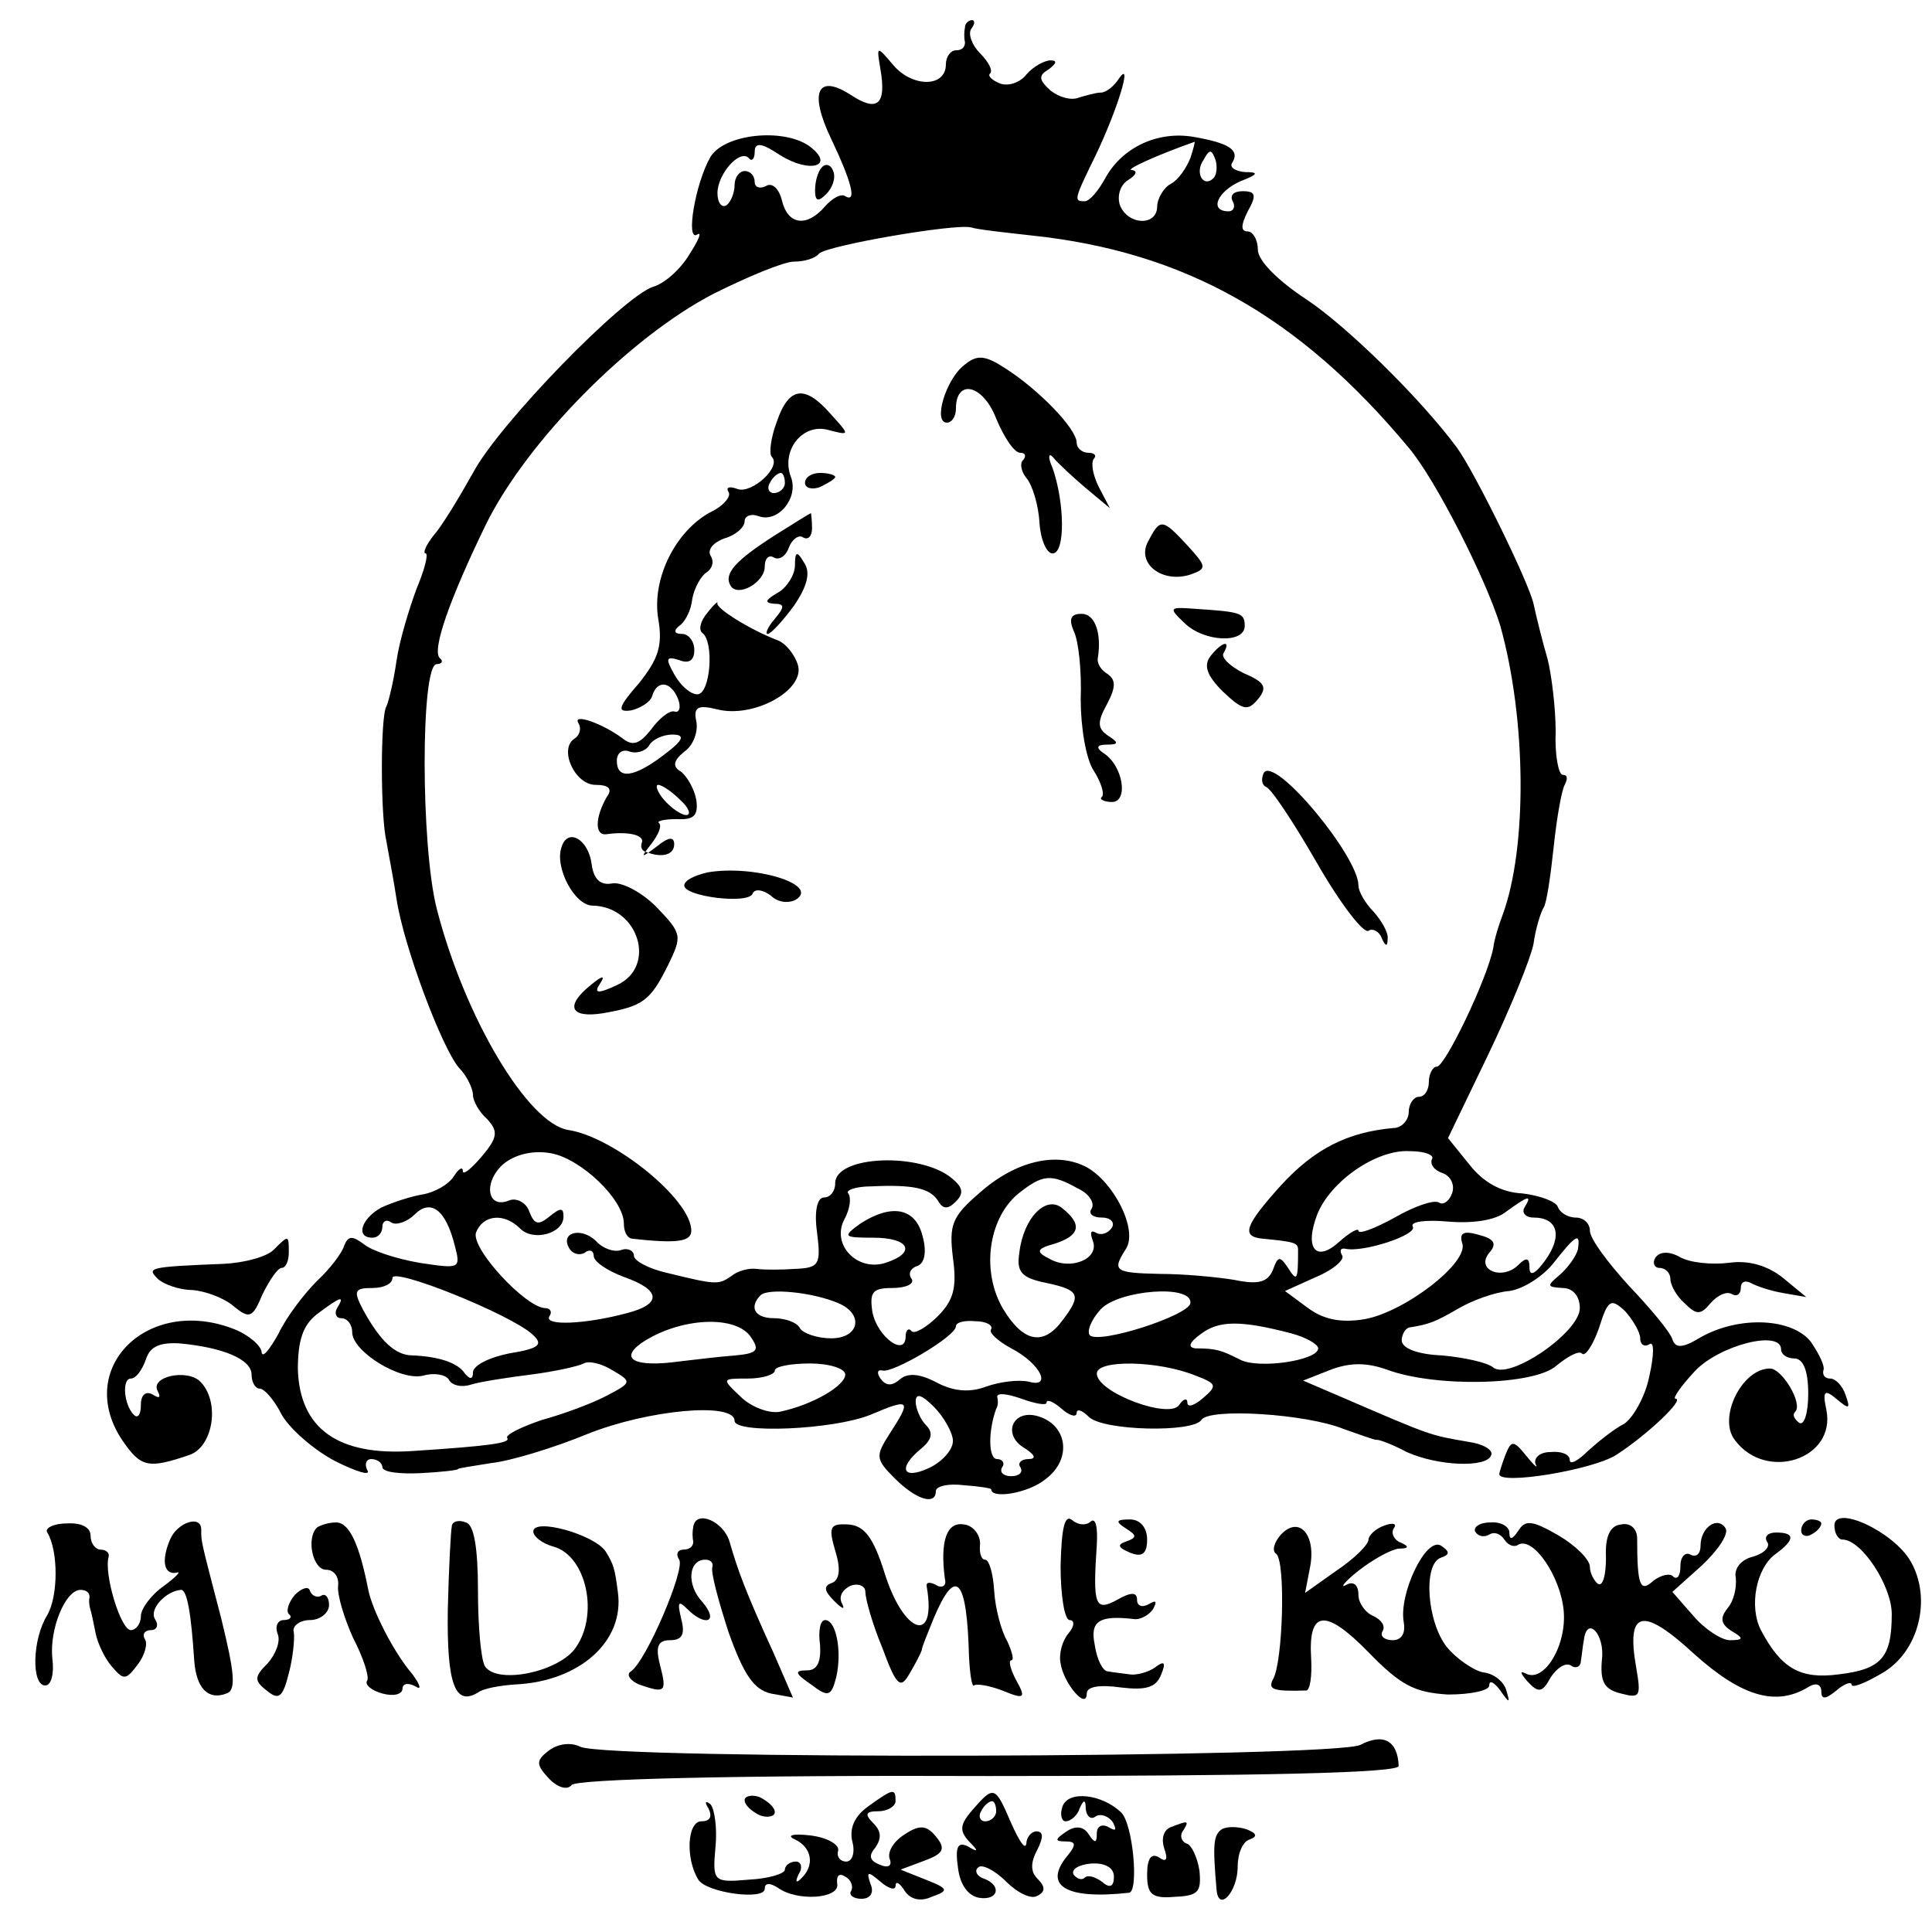 <?xml version="1.0" standalone="no"?>
<!DOCTYPE svg PUBLIC "-//W3C//DTD SVG 20010904//EN"
 "http://www.w3.org/TR/2001/REC-SVG-20010904/DTD/svg10.dtd">
<svg version="1.0" xmlns="http://www.w3.org/2000/svg"
 width="192pt" height="192pt" viewBox="0 0 192 192"
 preserveAspectRatio="xMidYMid meet">
<g transform="translate(0,192) scale(0.1,-0.1)"
fill="#000000" stroke="none">
<path d="M959 1893 c-1 -5 -1 -11 0 -15 0 -5 -3 -8 -9 -8 -5 0 -10 -6 -10 -14
0 -23 -33 -23 -52 -1 -17 20 -17 20 -13 -4 6 -35 -3 -43 -30 -25 -33 21 -41 2
-19 -44 20 -42 26 -64 14 -57 -4 3 -13 -2 -20 -10 -18 -21 -37 -19 -43 6 -3
12 -10 18 -16 14 -6 -3 -11 -1 -11 4 0 6 -4 11 -10 11 -5 0 -10 -6 -10 -14 0
-8 -4 -17 -8 -20 -5 -3 -9 3 -9 12 0 19 22 44 31 35 3 -4 6 -1 6 6 0 10 7 9
25 -3 30 -19 56 -11 29 9 -26 18 -84 12 -98 -11 -15 -26 -25 -85 -13 -77 5 3
1 -6 -8 -20 -9 -15 -25 -29 -36 -32 -30 -10 -153 -136 -179 -185 -14 -25 -31
-53 -39 -62 -8 -10 -11 -18 -8 -18 3 0 -1 -16 -9 -35 -7 -19 -17 -51 -20 -72
-3 -21 -8 -41 -10 -45 -6 -9 -6 -109 0 -134 2 -12 7 -37 10 -57 7 -47 45 -148
62 -168 8 -8 14 -21 14 -27 0 -6 6 -17 14 -24 11 -12 11 -18 -5 -37 -11 -13
-19 -19 -19 -15 0 5 -4 3 -9 -5 -5 -8 -19 -16 -31 -18 -12 -2 -30 -8 -41 -13
-20 -11 -26 -30 -9 -30 6 0 10 5 10 11 0 5 4 8 9 4 5 -3 16 1 23 8 16 16 31 5
40 -31 6 -23 5 -23 -35 -17 -23 4 -48 12 -56 19 -11 8 -15 8 -19 -2 -2 -7 -14
-23 -27 -35 -12 -12 -30 -35 -38 -52 -9 -16 -16 -25 -17 -19 0 6 -12 17 -27
23 -86 34 -160 -39 -111 -111 18 -26 25 -28 66 -14 24 8 31 53 11 73 -13 13
-51 5 -42 -10 3 -6 1 -7 -5 -3 -7 4 -12 0 -12 -10 0 -10 -3 -14 -7 -10 -10 10
-12 36 -3 36 5 0 11 8 15 19 4 13 14 17 33 16 44 -4 72 -16 72 -31 0 -8 4 -14
8 -14 5 0 15 -12 22 -26 8 -14 32 -35 53 -46 22 -11 36 -15 32 -9 -3 6 -1 11
4 11 6 0 11 -4 11 -8 0 -5 17 -7 38 -6 20 1 37 3 37 4 0 1 15 3 33 6 19 2 62
15 96 29 60 24 146 32 146 13 0 -13 98 -9 135 6 40 17 41 15 19 -19 -14 -22
-14 -25 5 -44 22 -22 41 -27 41 -13 0 5 12 8 28 6 15 -1 27 -3 27 -4 0 -10 37
-4 54 10 27 20 22 55 -9 63 -24 6 -34 -19 -12 -32 11 -7 12 -11 4 -11 -7 0
-11 -4 -8 -8 3 -5 -1 -9 -9 -9 -8 0 -12 4 -9 9 3 4 0 8 -5 8 -9 0 -9 28 -1 50
2 3 2 8 1 12 0 4 10 3 24 -2 14 -5 25 -7 25 -4 0 4 7 1 15 -6 8 -7 15 -9 15
-4 0 4 5 3 12 -4 14 -14 104 -16 112 -3 8 12 104 6 141 -9 17 -6 31 -11 33
-11 1 1 15 -4 30 -12 31 -14 80 -16 84 -3 2 5 -8 11 -22 13 -40 7 -35 5 -130
46 l-35 15 28 11 c19 7 35 7 55 0 48 -18 147 -16 169 4 11 9 22 15 25 12 3 -4
11 8 17 25 9 29 12 30 26 17 8 -9 15 -21 15 -27 0 -6 4 -9 9 -6 5 4 5 -10 0
-32 -4 -20 -16 -41 -25 -47 -10 -5 -26 -18 -36 -27 -10 -10 -18 -14 -18 -9 0
6 -9 9 -19 8 -11 0 -17 -6 -15 -12 3 -5 -1 -2 -9 8 -13 16 -15 16 -21 1 -3 -8
-6 -17 -6 -19 0 -11 92 4 116 19 31 20 69 56 59 56 -3 0 5 12 19 27 24 26 86
42 86 22 0 -5 6 -9 13 -9 9 0 14 -12 14 -35 0 -19 -4 -32 -9 -29 -5 4 -7 8 -4
11 8 8 -13 43 -25 43 -28 0 -52 -49 -35 -71 31 -42 101 -19 91 30 -4 19 -2 21
11 10 12 -10 13 -9 8 5 -3 9 -10 16 -15 16 -5 0 -8 3 -7 8 2 4 -4 16 -12 28
-18 24 -71 27 -110 5 -18 -11 -25 -11 -28 -2 -2 7 -22 31 -43 53 -21 23 -39
47 -39 55 0 7 -6 13 -14 13 -8 0 -16 5 -18 11 -2 5 -18 11 -35 13 -21 1 -39
11 -53 29 l-21 26 40 83 c22 46 42 95 45 110 2 15 7 31 10 36 3 4 7 32 10 60
3 29 8 57 11 62 3 6 3 10 -2 10 -4 0 -8 19 -7 43 0 23 -4 56 -8 72 -5 17 -11
41 -14 55 -5 22 -58 130 -76 155 -37 50 -110 121 -149 147 -29 19 -49 39 -49
50 0 10 -5 18 -10 18 -7 0 -7 6 0 20 9 16 8 20 -5 20 -9 0 -13 -4 -10 -10 3
-5 1 -10 -4 -10 -20 0 -11 20 12 30 18 7 18 9 4 9 -10 1 -16 5 -12 10 7 12 -4
19 -39 25 -35 6 -70 -10 -87 -40 -7 -13 -16 -24 -21 -24 -11 0 -11 1 11 46 22
46 37 96 23 76 -5 -8 -13 -14 -18 -14 -5 0 -15 -3 -22 -5 -7 -3 -19 0 -28 7
-12 11 -12 15 -2 21 8 6 9 9 2 9 -6 0 -17 -6 -24 -14 -6 -8 -18 -12 -26 -9 -8
3 -13 8 -10 10 3 3 -2 12 -10 20 -8 8 -12 19 -9 24 4 5 4 9 1 9 -3 0 -7 -3 -7
-7z m224 -130 c-4 -10 -12 -22 -20 -26 -7 -4 -13 -15 -13 -22 0 -20 -29 -19
-37 1 -3 9 0 20 8 25 8 5 10 9 4 10 -8 0 25 15 62 28 1 1 -1 -7 -4 -16z m23
-20 c-10 -10 -19 5 -10 18 6 11 8 11 12 0 2 -7 1 -15 -2 -18z m-181 -57 c152
-16 266 -80 375 -211 27 -32 77 -131 91 -177 26 -93 27 -221 2 -288 -3 -8 -8
-23 -9 -32 -6 -31 -48 -118 -56 -118 -4 0 -8 -7 -8 -15 0 -8 -4 -15 -10 -15
-5 0 -10 -7 -10 -15 0 -8 -7 -16 -15 -16 -46 -4 -79 -21 -112 -57 -36 -40 -40
-51 -18 -53 31 -3 35 -4 35 -11 0 -31 -1 -32 -10 -18 -8 12 -10 12 -15 -2 -5
-12 -14 -15 -38 -10 -18 3 -51 6 -74 6 -46 1 -48 3 -34 25 12 19 -12 66 -39
81 -30 16 -71 6 -106 -25 -28 -24 -31 -32 -27 -65 4 -29 1 -42 -15 -58 -11
-11 -23 -18 -26 -15 -3 4 -6 1 -6 -5 0 -21 -28 -1 -33 24 -3 20 0 24 20 24 13
0 22 4 19 9 -4 5 -1 11 6 13 7 3 9 14 5 29 -7 29 -31 33 -62 13 -18 -13 -17
-14 13 -14 36 0 43 -15 12 -25 -28 -9 -54 18 -41 43 6 11 7 22 4 26 -3 3 7 7
23 7 42 2 58 -2 66 -14 5 -9 10 -9 18 -1 8 8 7 14 -4 23 -31 26 -116 23 -116
-5 0 -8 -5 -14 -11 -14 -7 0 -10 -14 -7 -35 4 -32 2 -35 -22 -36 -14 -1 -31
-1 -38 0 -8 1 -19 -2 -25 -7 -13 -9 -15 -9 -64 3 -18 4 -33 12 -33 17 0 5 -6
8 -12 6 -7 -3 -19 1 -26 9 -15 14 -36 8 -26 -8 3 -5 10 -7 15 -4 5 4 9 2 9 -3
0 -6 14 -15 30 -21 37 -13 38 -27 3 -36 -41 -11 -83 -13 -77 -3 3 4 1 8 -4 8
-19 0 -74 59 -69 75 7 18 28 20 44 4 13 -13 43 -5 43 12 0 9 -3 9 -14 0 -11
-9 -15 -8 -20 5 -3 9 -13 14 -20 11 -22 -9 -26 18 -6 36 12 10 30 14 47 11 30
-5 73 -46 73 -70 0 -8 3 -14 8 -15 45 -5 59 -3 59 8 0 31 -77 93 -122 100 -40
6 -103 111 -131 220 -16 63 -16 243 0 243 5 0 7 3 3 6 -8 8 10 59 46 133 41
83 143 186 226 229 34 17 70 32 80 32 10 0 21 3 25 8 8 8 135 30 151 26 6 -2
33 -5 60 -8z m398 -918 c-2 -5 2 -11 11 -14 8 -3 12 -12 9 -20 -3 -8 -9 -12
-13 -9 -5 3 -25 -4 -44 -15 -20 -11 -36 -17 -36 -13 0 3 -9 -2 -19 -11 -23
-21 -35 -7 -22 27 13 33 59 65 92 63 15 0 25 -4 22 -8z m-352 -29 c11 -5 17
-14 14 -20 -4 -5 1 -9 10 -9 9 0 13 -5 10 -10 -4 -6 -11 -8 -16 -5 -5 3 -6 0
-3 -8 7 -18 -22 -30 -43 -18 -14 7 -13 10 5 15 25 8 28 19 8 35 -16 14 -39 -9
-43 -44 -3 -19 2 -25 27 -30 33 -7 35 -12 16 -37 -19 -26 -39 -22 -59 11 -22
37 -15 89 14 114 25 20 33 21 60 6z m444 -19 c-3 -5 1 -10 9 -10 24 0 29 -18
12 -42 -10 -14 -16 -17 -16 -8 0 10 -3 11 -11 3 -16 -16 -43 -5 -29 12 8 9 5
14 -11 18 -14 4 -19 2 -16 -8 8 -19 -57 -69 -97 -76 -24 -4 -41 0 -56 11 l-23
17 31 14 c17 7 28 17 26 21 -3 5 -2 8 3 7 18 -4 72 14 67 22 -3 5 13 7 35 5
24 -2 47 1 58 10 22 16 26 17 18 4z m53 -42 c-2 -7 -10 -18 -18 -25 -13 -11
-13 -12 3 -13 10 0 17 -8 17 -20 0 -24 -70 -72 -86 -59 -6 5 -29 10 -51 12
-24 1 -40 7 -40 15 0 6 4 13 9 13 18 3 24 5 48 19 14 8 36 16 50 17 14 2 34
15 44 28 22 28 27 31 24 13z m-1039 -84 c11 -10 8 -14 -23 -19 -20 -4 -36 -12
-36 -19 0 -7 -3 -7 -8 -1 -7 11 -27 17 -52 18 -17 0 -32 14 -49 45 -10 19 -9
22 9 22 11 0 20 4 20 10 0 11 117 -36 139 -56z m304 31 c26 -11 21 -35 -7 -35
-14 0 -28 5 -31 10 -3 6 -15 10 -26 10 -19 0 -25 11 -13 23 8 7 51 3 77 -8z
m350 0 c-1 -12 -90 -41 -100 -32 -3 4 1 15 11 26 18 19 91 25 89 6z m-848 -5
c-3 -5 -1 -10 4 -10 6 0 11 -6 11 -14 0 -19 48 -49 71 -43 10 3 22 1 25 -4 3
-6 13 -8 22 -5 10 3 36 7 60 10 23 3 46 8 52 11 5 3 18 0 29 -7 19 -11 19 -12
-6 -25 -13 -7 -42 -18 -64 -24 -21 -7 -37 -15 -35 -18 4 -5 -17 -8 -94 -13
-74 -5 -112 22 -114 81 0 29 5 44 19 55 24 18 28 19 20 6z m412 -30 c8 -12 5
-15 -16 -17 -14 -1 -39 -4 -56 -6 -43 -6 -60 2 -38 18 38 26 96 29 110 5z
m238 9 c-3 -3 7 -12 20 -19 29 -15 41 -40 17 -33 -10 2 -28 0 -42 -5 -16 -6
-32 -5 -49 4 -17 9 -29 10 -37 3 -8 -7 -14 -6 -19 1 -4 6 -3 9 2 8 10 -3 73
34 73 44 0 4 9 6 19 5 11 0 18 -4 16 -8z m298 -4 c15 -4 27 -11 27 -15 0 -12
-60 -21 -78 -11 -18 9 -23 11 -44 11 -8 1 -6 6 5 14 18 14 40 14 90 1z m-443
-41 c0 -11 -32 -30 -65 -37 -11 -2 -29 5 -39 15 -19 18 -19 18 7 18 15 0 27 4
27 8 0 4 16 7 35 7 19 0 35 -5 35 -11z m348 -1 c21 -8 22 -10 8 -22 -9 -8 -16
-10 -16 -5 0 5 -4 4 -8 -2 -9 -15 -82 12 -82 31 0 14 61 13 98 -2z m-241 -65
c0 -9 -11 -21 -24 -27 -26 -12 -31 0 -8 19 11 9 13 16 5 24 -5 5 -10 16 -10
23 0 9 6 7 18 -5 10 -10 19 -26 19 -34z"/>
<path d="M958 1557 c-18 -14 -31 -57 -17 -57 5 0 9 6 9 14 0 30 27 24 40 -10
8 -19 18 -34 24 -34 5 0 6 -3 3 -7 -4 -3 -2 -12 3 -18 6 -7 12 -27 13 -44 1
-17 7 -31 13 -31 13 0 12 51 0 85 -5 11 -4 16 1 10 4 -5 19 -19 32 -30 l24
-20 -11 21 c-6 12 -8 24 -5 28 3 3 1 6 -5 6 -7 0 -12 5 -12 10 0 14 -38 53
-71 74 -20 13 -28 14 -41 3z"/>
<path d="M772 1501 c-6 -16 -8 -32 -5 -35 10 -10 -20 -37 -34 -32 -8 3 -12 2
-9 -3 3 -4 -5 -14 -18 -20 -35 -19 -58 -66 -52 -105 5 -28 0 -41 -19 -65 -21
-24 -22 -29 -8 -27 9 2 19 8 21 14 5 17 19 15 26 -3 3 -8 1 -14 -4 -12 -5 1
-15 -7 -23 -18 -11 -14 -18 -17 -28 -9 -20 15 -51 26 -44 15 3 -5 1 -12 -4
-15 -16 -10 0 -46 21 -46 13 0 17 -4 11 -12 -12 -21 -12 -39 0 -37 22 3 37 -1
35 -8 -2 -5 0 -9 5 -10 16 -6 27 -2 27 8 0 8 -6 7 -17 -2 -16 -12 -17 -12 -6
2 7 9 11 18 8 21 -3 2 5 4 18 4 17 -1 21 4 19 19 -2 11 -9 23 -15 28 -9 5 -8
11 3 20 9 6 14 20 12 30 -3 14 1 17 21 12 36 -9 87 19 80 44 -3 10 -12 22 -21
25 -26 10 -62 32 -59 37 1 2 -4 -2 -10 -10 -7 -8 -9 -17 -5 -20 12 -9 8 -61
-5 -61 -7 0 -17 9 -23 20 -9 16 -8 18 5 14 10 -4 15 0 15 10 0 9 -6 16 -12 16
-8 0 -9 3 -3 8 6 4 12 16 13 27 2 11 9 23 14 26 6 4 8 11 4 17 -3 6 3 13 14
17 11 3 20 11 20 17 0 5 6 8 14 5 19 -7 40 18 32 39 -10 26 11 53 36 47 23 -6
23 -6 4 15 -26 30 -42 28 -54 -7z m8 -61 c0 -5 -5 -10 -11 -10 -5 0 -7 5 -4
10 3 6 8 10 11 10 2 0 4 -4 4 -10z m-120 -270 c-30 -23 -47 -25 -47 -6 0 8 6
12 13 9 6 -2 15 0 19 6 3 6 14 11 23 11 13 0 12 -5 -8 -20z m16 -45 c9 -8 11
-15 6 -15 -5 0 -15 7 -22 15 -7 8 -9 15 -6 15 4 0 14 -7 22 -15z"/>
<path d="M800 1440 c0 -5 7 -7 15 -4 8 4 15 8 15 10 0 2 -7 4 -15 4 -8 0 -15
-4 -15 -10z"/>
<path d="M770 1388 c-39 -25 -51 -38 -44 -50 7 -12 34 3 34 19 0 8 4 12 9 9 5
-3 12 1 15 10 3 8 10 13 14 10 5 -3 9 1 9 9 0 8 -1 15 -1 15 -1 0 -17 -10 -36
-22z"/>
<path d="M1141 1382 c-12 -22 14 -42 42 -33 17 6 16 8 -3 29 -25 27 -27 27
-39 4z"/>
<path d="M790 1358 c0 -9 -8 -22 -17 -27 -12 -7 -14 -10 -4 -11 11 0 11 -3 1
-15 -7 -8 -10 -15 -7 -15 3 0 15 13 26 28 13 19 17 33 10 43 -7 12 -9 11 -9
-3z"/>
<path d="M1177 1301 c19 -19 60 -21 60 -3 0 13 -4 14 -50 17 -25 2 -26 1 -10
-14z"/>
<path d="M1067 1293 c5 -10 8 -40 7 -68 0 -27 5 -59 13 -71 7 -11 11 -23 8
-26 -3 -2 2 -5 10 -5 17 0 11 37 -9 49 -7 5 -6 8 4 8 12 0 12 2 1 9 -10 7 -11
13 -1 31 9 17 9 24 1 30 -7 4 -11 11 -10 16 4 25 -3 44 -16 44 -11 0 -13 -5
-8 -17z"/>
<path d="M1203 1268 c-7 -9 -4 -19 12 -35 20 -19 25 -20 35 -8 10 12 7 17 -14
26 -14 7 -23 16 -20 20 8 14 -2 11 -13 -3z"/>
<path d="M1256 1152 c-3 -6 -2 -12 2 -14 5 -1 28 -36 51 -76 23 -40 46 -70 51
-67 4 3 11 -1 13 -7 4 -9 6 -9 6 -1 1 6 -6 18 -14 27 -8 8 -15 20 -15 26 0 29
-83 129 -94 112z"/>
<path d="M558 1078 c-7 -20 13 -58 31 -58 46 -1 64 -61 24 -79 -19 -9 -23 -8
-17 1 6 9 3 9 -9 -1 -26 -21 -20 -33 12 -28 40 7 47 12 65 48 14 29 14 31 -12
58 -15 15 -35 25 -44 23 -11 -2 -18 4 -20 19 -3 25 -24 37 -30 17z"/>
<path d="M703 1053 c-13 -3 -23 -8 -23 -13 0 -11 64 -19 68 -8 2 5 10 4 18 -2
7 -7 18 -8 25 -4 24 15 -42 35 -88 27z"/>
<path d="M817 1754 c-4 -4 -7 -14 -7 -23 0 -11 3 -12 11 -4 6 6 10 16 7 23 -2
6 -7 8 -11 4z"/>
<path d="M272 678 c-7 -7 -29 -13 -50 -14 -76 -3 -76 -4 -65 -15 5 -5 21 -11
34 -11 13 -1 32 -8 41 -16 16 -13 19 -12 29 12 7 14 15 26 19 26 4 0 7 7 7 15
0 18 0 18 -15 3z"/>
<path d="M1645 670 c-3 -5 -1 -10 4 -10 6 0 11 -5 11 -11 0 -6 6 -17 14 -24
12 -12 16 -12 26 0 7 8 16 12 21 9 5 -3 9 0 9 6 0 6 4 8 10 5 5 -3 20 -8 32
-10 l23 -4 -23 19 c-15 12 -34 18 -54 15 -17 -2 -39 0 -49 6 -11 6 -20 5 -24
-1z"/>
<path d="M1054 364 c0 -30 4 -54 9 -54 5 0 5 -6 -1 -13 -6 -7 -10 -20 -8 -30
3 -20 26 -47 26 -30 0 7 13 9 34 6 25 -3 35 0 40 13 5 12 3 14 -6 7 -7 -5 -19
-8 -25 -7 -7 1 -17 2 -22 3 -5 0 -11 12 -13 26 -5 24 4 30 39 26 6 -1 15 4 19
10 4 8 3 9 -4 5 -7 -4 -12 -2 -12 4 0 8 -6 8 -20 0 -22 -12 -24 -5 -20 55 1
17 -1 27 -6 23 -4 -4 -12 -4 -18 1 -8 7 -11 -7 -12 -45z"/>
<path d="M1823 404 c0 -8 4 -14 8 -14 19 0 49 -46 49 -74 0 -43 -10 -55 -53
-60 -38 -5 -57 6 -77 44 -12 23 -5 62 15 76 19 14 19 21 0 21 -8 0 -12 -4 -9
-9 4 -5 -3 -12 -14 -15 -12 -3 -19 -12 -17 -21 1 -10 -2 -23 -8 -30 -8 -10 -7
-16 4 -23 12 -7 12 -9 -2 -9 -8 0 -25 11 -36 24 l-21 24 29 26 c16 15 27 31
24 37 -8 13 -25 1 -25 -17 0 -8 -4 -12 -10 -9 -5 3 -10 -2 -10 -11 0 -10 -3
-14 -7 -11 -3 4 -12 2 -20 -4 -13 -12 -16 -5 -16 42 0 10 -7 16 -16 14 -11 -1
-16 -12 -15 -33 0 -17 -3 -29 -8 -26 -4 3 -8 11 -8 17 0 7 -14 21 -31 31 -26
15 -33 16 -40 5 -6 -9 -9 -10 -9 -2 0 6 -9 11 -19 10 -11 0 -17 -5 -15 -9 3
-5 9 -6 14 -3 5 3 11 1 15 -5 4 -6 10 -8 14 -5 15 8 42 -32 45 -66 3 -35 -20
-72 -38 -62 -6 3 -5 0 2 -8 11 -12 15 -11 23 4 6 9 14 15 20 12 5 -4 10 -1 10
4 1 6 2 16 3 21 3 25 21 6 18 -19 -2 -22 2 -30 19 -34 19 -5 20 -3 15 26 -10
57 6 61 58 13 48 -43 82 -52 114 -32 7 4 12 2 12 -5 0 -8 4 -8 15 1 8 7 15 9
15 6 0 -4 13 1 30 11 37 21 50 74 29 111 -17 30 -76 57 -76 36z"/>
<path d="M47 397 c11 -18 11 -63 0 -82 -15 -24 -16 -70 -2 -70 6 0 9 12 7 27
-3 29 13 68 28 68 6 0 9 -3 9 -7 -1 -5 0 -10 1 -13 1 -3 3 -13 5 -23 2 -10 9
-25 16 -33 12 -14 14 -14 26 2 7 9 10 21 7 25 -3 5 0 9 6 9 6 0 8 5 4 11 -6
10 11 28 26 29 6 0 10 -24 13 -70 2 -28 14 -40 32 -33 10 3 8 21 -5 74 -21 81
-20 76 -20 89 0 15 -24 7 -31 -10 -9 -21 -6 -35 6 -33 6 2 0 -4 -12 -13 -13
-9 -23 -23 -23 -30 0 -8 -5 -14 -10 -14 -10 0 -27 56 -22 73 1 4 -3 7 -8 7 -5
0 -10 6 -10 14 0 8 -9 13 -24 12 -13 0 -22 -5 -19 -9z"/>
<path d="M315 402 c-11 -11 -4 -42 9 -42 8 0 13 -7 12 -16 -1 -9 6 -32 15 -52
10 -19 16 -38 14 -42 -3 -4 4 -10 15 -13 11 -3 20 -1 20 5 0 5 6 6 13 2 6 -4
5 1 -3 12 -19 22 -40 64 -44 84 -9 46 -19 67 -32 67 -8 0 -16 -3 -19 -5z"/>
<path d="M449 403 c-1 -4 -3 -42 -4 -83 -1 -73 7 -96 30 -82 5 4 22 7 37 8 64
3 109 43 102 92 -3 23 -4 27 -12 40 -11 17 -72 34 -72 20 0 -5 9 -12 20 -15
33 -9 46 -69 21 -102 -18 -23 -77 -35 -89 -17 -4 6 -7 40 -7 75 0 43 -4 66
-12 68 -7 3 -14 1 -14 -4z"/>
<path d="M689 403 c-1 -5 -1 -11 0 -15 0 -5 -4 -8 -10 -8 -5 0 -8 -4 -4 -10 6
-10 -33 -101 -48 -111 -5 -3 -1 -9 8 -13 26 -9 28 -8 21 19 -5 19 -2 25 10 25
12 0 15 6 11 21 -4 17 -3 19 6 10 18 -18 32 -13 15 7 -16 17 -14 42 3 42 5 0
8 -3 7 -7 -2 -5 6 -34 16 -65 15 -42 25 -57 42 -61 l22 -4 -20 46 c-27 59 -35
81 -43 109 -6 20 -33 32 -36 15z"/>
<path d="M830 379 c6 -19 4 -29 -3 -32 -9 -3 -8 -8 2 -18 8 -8 11 -9 8 -3 -4
7 0 14 8 18 8 3 15 0 15 -6 0 -7 7 -32 17 -56 14 -38 18 -41 27 -25 6 10 11
20 12 23 0 3 6 17 12 32 22 52 33 40 35 -39 1 -18 3 -30 5 -28 2 2 15 0 28 -5
22 -9 24 -8 14 10 -6 11 -8 20 -5 20 3 0 1 8 -4 19 -6 10 -12 33 -13 50 -1 17
-5 31 -9 31 -4 0 -6 7 -5 16 0 9 -7 18 -16 19 -17 3 -24 -16 -19 -54 2 -7 -3
-10 -9 -6 -6 3 -10 3 -9 -2 10 -58 -23 -47 -42 14 -11 35 -20 47 -36 48 -18 1
-20 -2 -13 -26z"/>
<path d="M1119 401 c11 -7 11 -9 0 -13 -9 -3 -8 -6 4 -11 12 -5 17 -1 17 13 0
12 -7 20 -17 20 -14 0 -15 -2 -4 -9z"/>
<path d="M1273 395 c-7 -8 -9 -16 -5 -19 10 -6 7 -109 -3 -125 -5 -10 0 -12
33 -11 4 0 6 15 5 32 -3 48 14 50 57 6 32 -33 46 -40 79 -42 23 0 41 4 41 9 0
6 5 3 11 -5 9 -13 10 -13 6 0 -2 8 -12 17 -23 18 -10 2 -27 14 -36 25 -20 25
-24 83 -6 89 9 3 9 6 0 12 -15 9 -42 -48 -37 -76 2 -11 -2 -18 -11 -18 -8 0
-13 4 -10 9 3 5 -1 11 -9 15 -8 3 -15 13 -15 21 0 10 -5 14 -12 10 -7 -4 -2 3
12 14 14 11 32 21 40 22 10 0 11 2 2 6 -6 2 -10 9 -7 14 4 5 -1 6 -9 3 -9 -3
-16 -10 -16 -14 0 -5 -14 -19 -32 -31 l-31 -22 5 26 c6 32 -11 51 -29 32z"/>
<path d="M1790 399 c0 -5 5 -7 10 -4 6 3 10 8 10 11 0 2 -4 4 -10 4 -5 0 -10
-5 -10 -11z"/>
<path d="M293 335 c-6 -7 -9 -16 -6 -19 4 -3 1 -6 -5 -6 -6 0 -9 -6 -6 -14 3
-7 -2 -20 -10 -29 -13 -13 -14 -17 -1 -27 12 -10 16 -7 22 17 4 15 6 34 5 41
-2 6 6 12 16 12 10 0 19 7 19 15 0 8 -4 12 -8 9 -4 -2 -9 0 -11 5 -1 5 -8 3
-15 -4z"/>
<path d="M815 285 c1 -17 -3 -25 -13 -25 -13 0 -12 -3 4 -14 17 -13 20 -12 25
7 6 26 0 57 -11 57 -5 0 -7 -11 -5 -25z"/>
<path d="M1352 186 c-25 -13 -744 -15 -775 -2 -10 5 -23 3 -32 -4 -13 -10 -12
-14 1 -28 9 -9 18 -11 22 -6 4 6 163 10 415 9 270 0 407 3 407 10 -1 25 -15
33 -38 21z"/>
<path d="M740 131 c0 -5 7 -11 15 -15 8 -3 15 -1 15 3 0 5 -7 11 -15 15 -8 3
-15 1 -15 -3z"/>
<path d="M863 125 c-14 -10 -19 -22 -16 -35 3 -11 0 -20 -6 -20 -6 0 -10 5 -8
11 1 6 -11 13 -28 15 -17 2 -24 0 -15 -4 17 -8 20 -26 6 -39 -5 -5 -6 -3 -2 5
4 6 2 12 -3 12 -6 0 -11 -4 -11 -8 0 -4 -16 -9 -36 -10 -35 -3 -36 -2 -33 32
2 19 -1 39 -5 43 -5 4 -6 2 -2 -4 4 -8 2 -13 -7 -13 -14 0 -16 -37 -3 -58 8
-13 66 -21 66 -9 0 6 5 6 13 1 19 -14 62 -11 59 4 -1 8 2 11 8 7 6 -3 8 -10 6
-14 -3 -4 2 -8 10 -8 9 0 13 6 9 15 -4 12 -3 13 10 2 8 -7 15 -9 15 -4 0 5 4
3 9 -5 6 -9 16 -11 27 -6 17 6 17 8 -6 17 l-25 10 24 9 c19 7 21 12 11 24 -9
11 -16 12 -31 2 -11 -7 -17 -17 -15 -24 3 -7 -1 -10 -10 -6 -10 4 -11 9 -4 17
6 9 6 16 -2 24 -9 9 -8 12 5 12 9 0 17 5 17 10 0 13 -2 13 -27 -5z"/>
<path d="M967 122 c-13 -15 -14 -21 -4 -32 10 -10 9 -11 -1 -5 -10 5 -13 0
-10 -21 2 -17 10 -28 21 -30 19 -3 23 12 5 19 -7 2 -10 8 -6 11 3 4 16 -2 28
-14 11 -11 25 -18 31 -14 8 4 8 9 0 17 -7 7 -7 16 0 29 6 12 6 18 -1 18 -5 0
-10 -6 -10 -12 -1 -7 -7 2 -15 20 -16 37 -17 38 -38 14z m23 -2 c0 -5 -5 -10
-11 -10 -5 0 -7 5 -4 10 3 6 8 10 11 10 2 0 4 -4 4 -10z"/>
<path d="M1056 125 c-3 -8 -1 -15 3 -15 5 0 12 6 14 13 4 9 6 9 6 -1 1 -7 5
-11 10 -7 5 3 13 0 17 -6 4 -8 3 -9 -4 -5 -7 4 -12 1 -12 -6 0 -10 -2 -10 -8
-1 -5 8 -13 9 -22 3 -12 -8 -12 -10 -1 -10 10 0 11 -3 2 -14 -25 -30 -2 -44
61 -37 10 1 4 69 -8 80 -19 18 -52 22 -58 6z m51 -70 c0 -10 -4 -12 -12 -5 -7
5 -14 7 -17 4 -3 -3 -8 -1 -11 3 -3 5 5 10 17 11 14 1 23 -4 23 -13z"/>
<path d="M1163 104 c-7 -3 -9 -12 -6 -21 4 -11 2 -14 -5 -9 -8 5 -12 -1 -12
-17 0 -20 5 -24 28 -22 23 1 26 5 24 26 -2 13 -8 26 -13 27 -5 2 -7 8 -3 13 6
10 5 10 -13 3z"/>
<path d="M1214 102 c-8 -6 -9 -14 -5 -60 2 -23 21 -2 21 23 0 13 5 25 12 27 8
3 7 6 -3 10 -9 3 -20 3 -25 0z"/>
</g>
</svg>

